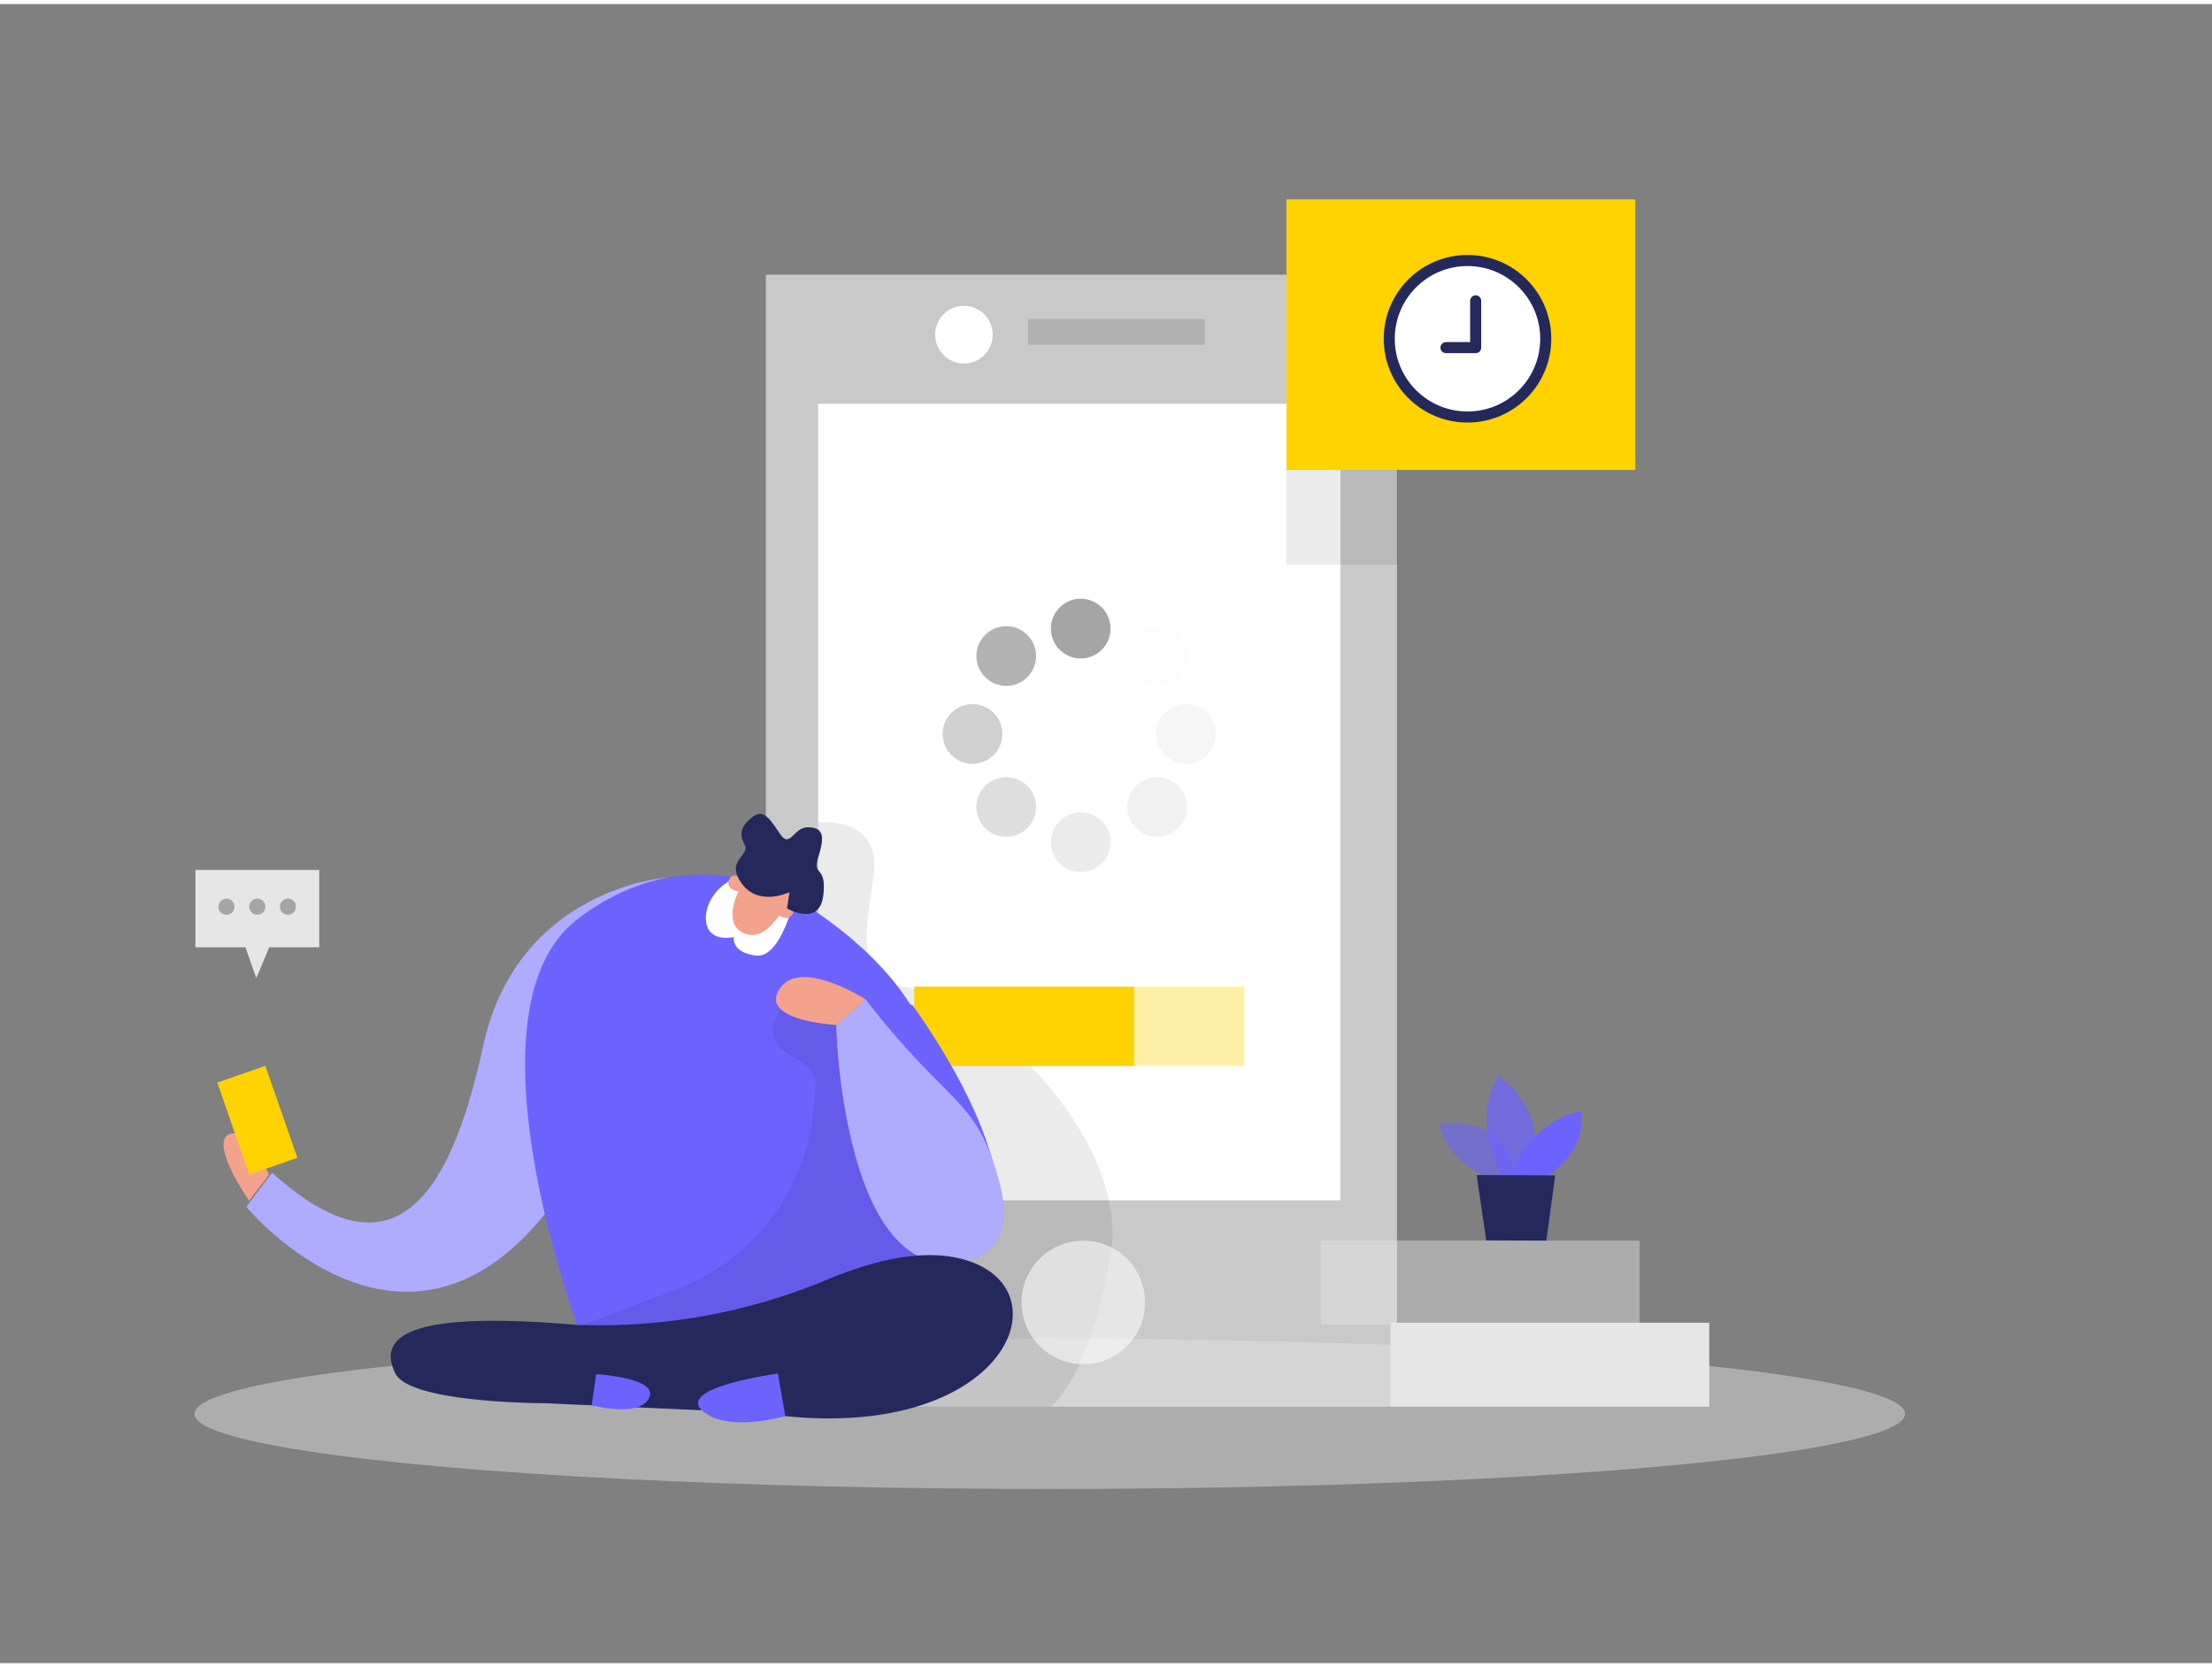 <svg id="Layer_1" data-name="Layer 1" xmlns="http://www.w3.org/2000/svg" viewBox="0 0 400 300" width="406" height="306" class="illustration styles_illustrationTablet__1DWOa"><rect x="0" y="0" width="400" height="300" fill="#808080" stroke="none"/><title>#128_loading_twocolour</title><rect x="138.49" y="48.93" width="114.13" height="204.69" fill="#c9c9c9"></rect><rect x="147.94" y="72.27" width="94.47" height="144.05" fill="#fff"></rect><path d="M120.25,158S93.52,160,87.36,188.43s-16.73,42.25-38.15,22.89l-4.69,6.16s30.22,36.5,57.22-3S120.25,158,120.25,158Z" fill="#6C63FF"></path><path d="M120.25,158S93.52,160,87.36,188.43s-16.73,42.25-38.15,22.89l-4.69,6.16s30.22,36.5,57.22-3S120.25,158,120.25,158Z" fill="#fff" opacity="0.46"></path><ellipse cx="189.83" cy="254.92" rx="154.67" ry="13.59" fill="#e6e6e6" opacity="0.45"></ellipse><rect x="251.44" y="238.45" width="57.65" height="15.18" fill="#e6e6e6"></rect><rect x="238.84" y="223.6" width="57.65" height="15.18" fill="#e6e6e6" opacity="0.43"></rect><path d="M148,148s11.4-1.39,10,9.48-4,19.09,7,20.47,39.54,26.11,35.84,48.27-10.8,27.4-10.8,27.4H138.49Z" opacity="0.08"></path><path d="M270.63,212.81s-8.52-2.33-10.37-10.25c0,0,13.19-2.67,13.57,10.95Z" fill="#6C63FF" opacity="0.58"></path><path d="M271.67,212s-5.95-9.4-.71-18.2c0,0,10,6.38,5.57,18.22Z" fill="#6C63FF" opacity="0.73"></path><path d="M273.21,212s3.14-9.93,12.64-11.81c0,0,1.78,6.45-6.15,11.84Z" fill="#6C63FF"></path><polygon points="267.03 211.75 268.76 223.56 279.63 223.6 281.23 211.81 267.03 211.75" fill="#24285b"></polygon><polygon points="35.34 156.57 35.34 170.56 44.38 170.56 46.35 176.13 48.69 170.56 57.73 170.56 57.73 156.57 35.34 156.57" fill="#e6e6e6"></polygon><circle cx="40.95" cy="163.22" r="1.46" fill="#a5a5a5"></circle><circle cx="46.53" cy="163.22" r="1.46" fill="#a5a5a5"></circle><circle cx="52.07" cy="163.22" r="1.46" fill="#a5a5a5"></circle><circle cx="195.9" cy="234.77" r="11.17" fill="#fff" opacity="0.56"></circle><rect x="185.9" y="56.93" width="32" height="4.67" opacity="0.12"></rect><circle cx="174.31" cy="59.78" r="5.21" fill="#fff"></circle><circle cx="209.26" cy="117.89" r="5.4" fill="#a5a5a5" opacity="0.02"></circle><circle cx="181.96" cy="145.19" r="5.4" fill="#a5a5a5" opacity="0.36"></circle><circle cx="209.26" cy="145.19" r="5.4" fill="#a5a5a5" opacity="0.16"></circle><circle cx="181.96" cy="117.89" r="5.4" fill="#a5a5a5" opacity="0.84"></circle><circle cx="195.43" cy="151.55" r="5.4" fill="#a5a5a5" opacity="0.23"></circle><circle cx="195.43" cy="112.93" r="5.4" fill="#a5a5a5"></circle><circle cx="175.86" cy="131.98" r="5.4" fill="#a5a5a5" opacity="0.52"></circle><circle cx="214.48" cy="131.98" r="5.4" fill="#a5a5a5" opacity="0.09"></circle><rect x="165.34" y="177.67" width="59.67" height="14.33" fill="#ffd200" opacity="0.35"></rect><rect x="165.34" y="177.67" width="39.74" height="14.33" fill="#ffd200"></rect><path d="M145.13,162.51s-19.54-13.29-40.75,3,0,73.38,0,73.38l46,1.53S199,197.08,145.13,162.51Z" fill="#6C63FF"></path><path d="M165,181s28.53,38.5,8,46.75H155.26S137.14,176.06,165,181Z" fill="#6C63FF"></path><path d="M167.09,227.7l-8.31-34.22-2.47-5.17-6-6.51h-9.08s-4,4.83,1.42,8.09,5.22,3.56,4.33,10.86l0,.22a38.52,38.52,0,0,1-24.45,31.35l-17.12,6.55S166.09,262.1,167.09,227.7Z" opacity="0.08"></path><path d="M143.7,161.6s-2.42,11-7,10.45-4-3.34-4-3.34-4.44,1.06-5-2.67,2.93-7.85,6.57-8.26S143.7,161.6,143.7,161.6Z" fill="#fff"></path><path d="M142.32,163.54a30.83,30.83,0,0,0-2.57,2.67c-1.1,1.3-3.09,2.94-5.5,1.68-3.71-2-.53-7.77-.53-7.77s1.74-6.42,5.78-4.31C143.13,157.7,146.45,159.63,142.32,163.54Z" fill="#f4a28c"></path><path d="M133.76,160.48s1-1.7-.37-2.71S130.22,160.1,133.76,160.48Z" fill="#f4a28c"></path><path d="M140.43,164.33s.7-1.87,2.36-1.38S142.91,166.89,140.43,164.33Z" fill="#f4a28c"></path><path d="M142.32,163.54s5.85,3.39,6.55-2.33-2.11-3.23-.86-7.11.71-5.23-1.93-5.24-3.17,3.92-5,1.23-3-4.72-5.07-3.05-2.38,3-1.34,5-3.62,2.74-.52,7,8.61,1.54,8.61,1.54Z" fill="#24285b"></path><path d="M166,226.12a9.42,9.42,0,0,0,14.47-9.33,19.26,19.26,0,0,0-3.36-8C169.65,198,156.54,180,156.54,180s-11.83-7.66-15.57-1.9,10.28,6.51,10.28,6.51S151.53,216.49,166,226.12Z" fill="#f4a28c"></path><path d="M156.54,180l-5.29,4.61s.87,43.23,20.48,43.16c0,0,13.15.45,8.9-15S171.93,199.86,156.54,180Z" fill="#6C63FF"></path><path d="M156.54,180l-5.29,4.61s.87,43.23,20.48,43.16c0,0,13.15.45,8.9-15S171.93,199.86,156.54,180Z" fill="#fff" opacity="0.46"></path><path d="M105.41,238.87a106.55,106.55,0,0,0,44.42-8.32c8.55-3.55,18.69-6.06,26.45-2.85,16.43,6.8,3.33,33.5-38.83,27.05L98.51,253s-24.35,0-27-5.36c-3.22-6.54,1.77-11.49,32.87-8.79Z" fill="#24285b"></path><path d="M48.62,211.68s-3.52-8.86-7.17-7.3,3.58,12,3.58,12Z" fill="#f4a28c"></path><rect x="41.94" y="193.02" width="9.2" height="17.61" transform="translate(-63.76 26.51) rotate(-19.19)" fill="#ffd200"></rect><path d="M140.67,247.63s-18.14,2.45-13.76,6.64S142,255.33,142,255.33Z" fill="#6C63FF"></path><path d="M107,253.37l.8-5.62s11.34.61,9.58,4.29S107,253.37,107,253.37Z" fill="#6C63FF"></path><rect x="232.63" y="35.31" width="63.08" height="48.93" fill="#ffd200"></rect><rect x="232.63" y="84.24" width="20.13" height="17.13" opacity="0.08"></rect><circle cx="265.37" cy="60.52" r="14.15" fill="#fff" stroke="#24285b" stroke-miterlimit="10" stroke-width="2"></circle><polyline points="266.85 53.66 266.85 62.12 261.48 62.12" fill="none" stroke="#24285b" stroke-linecap="round" stroke-linejoin="round" stroke-width="2"></polyline></svg>